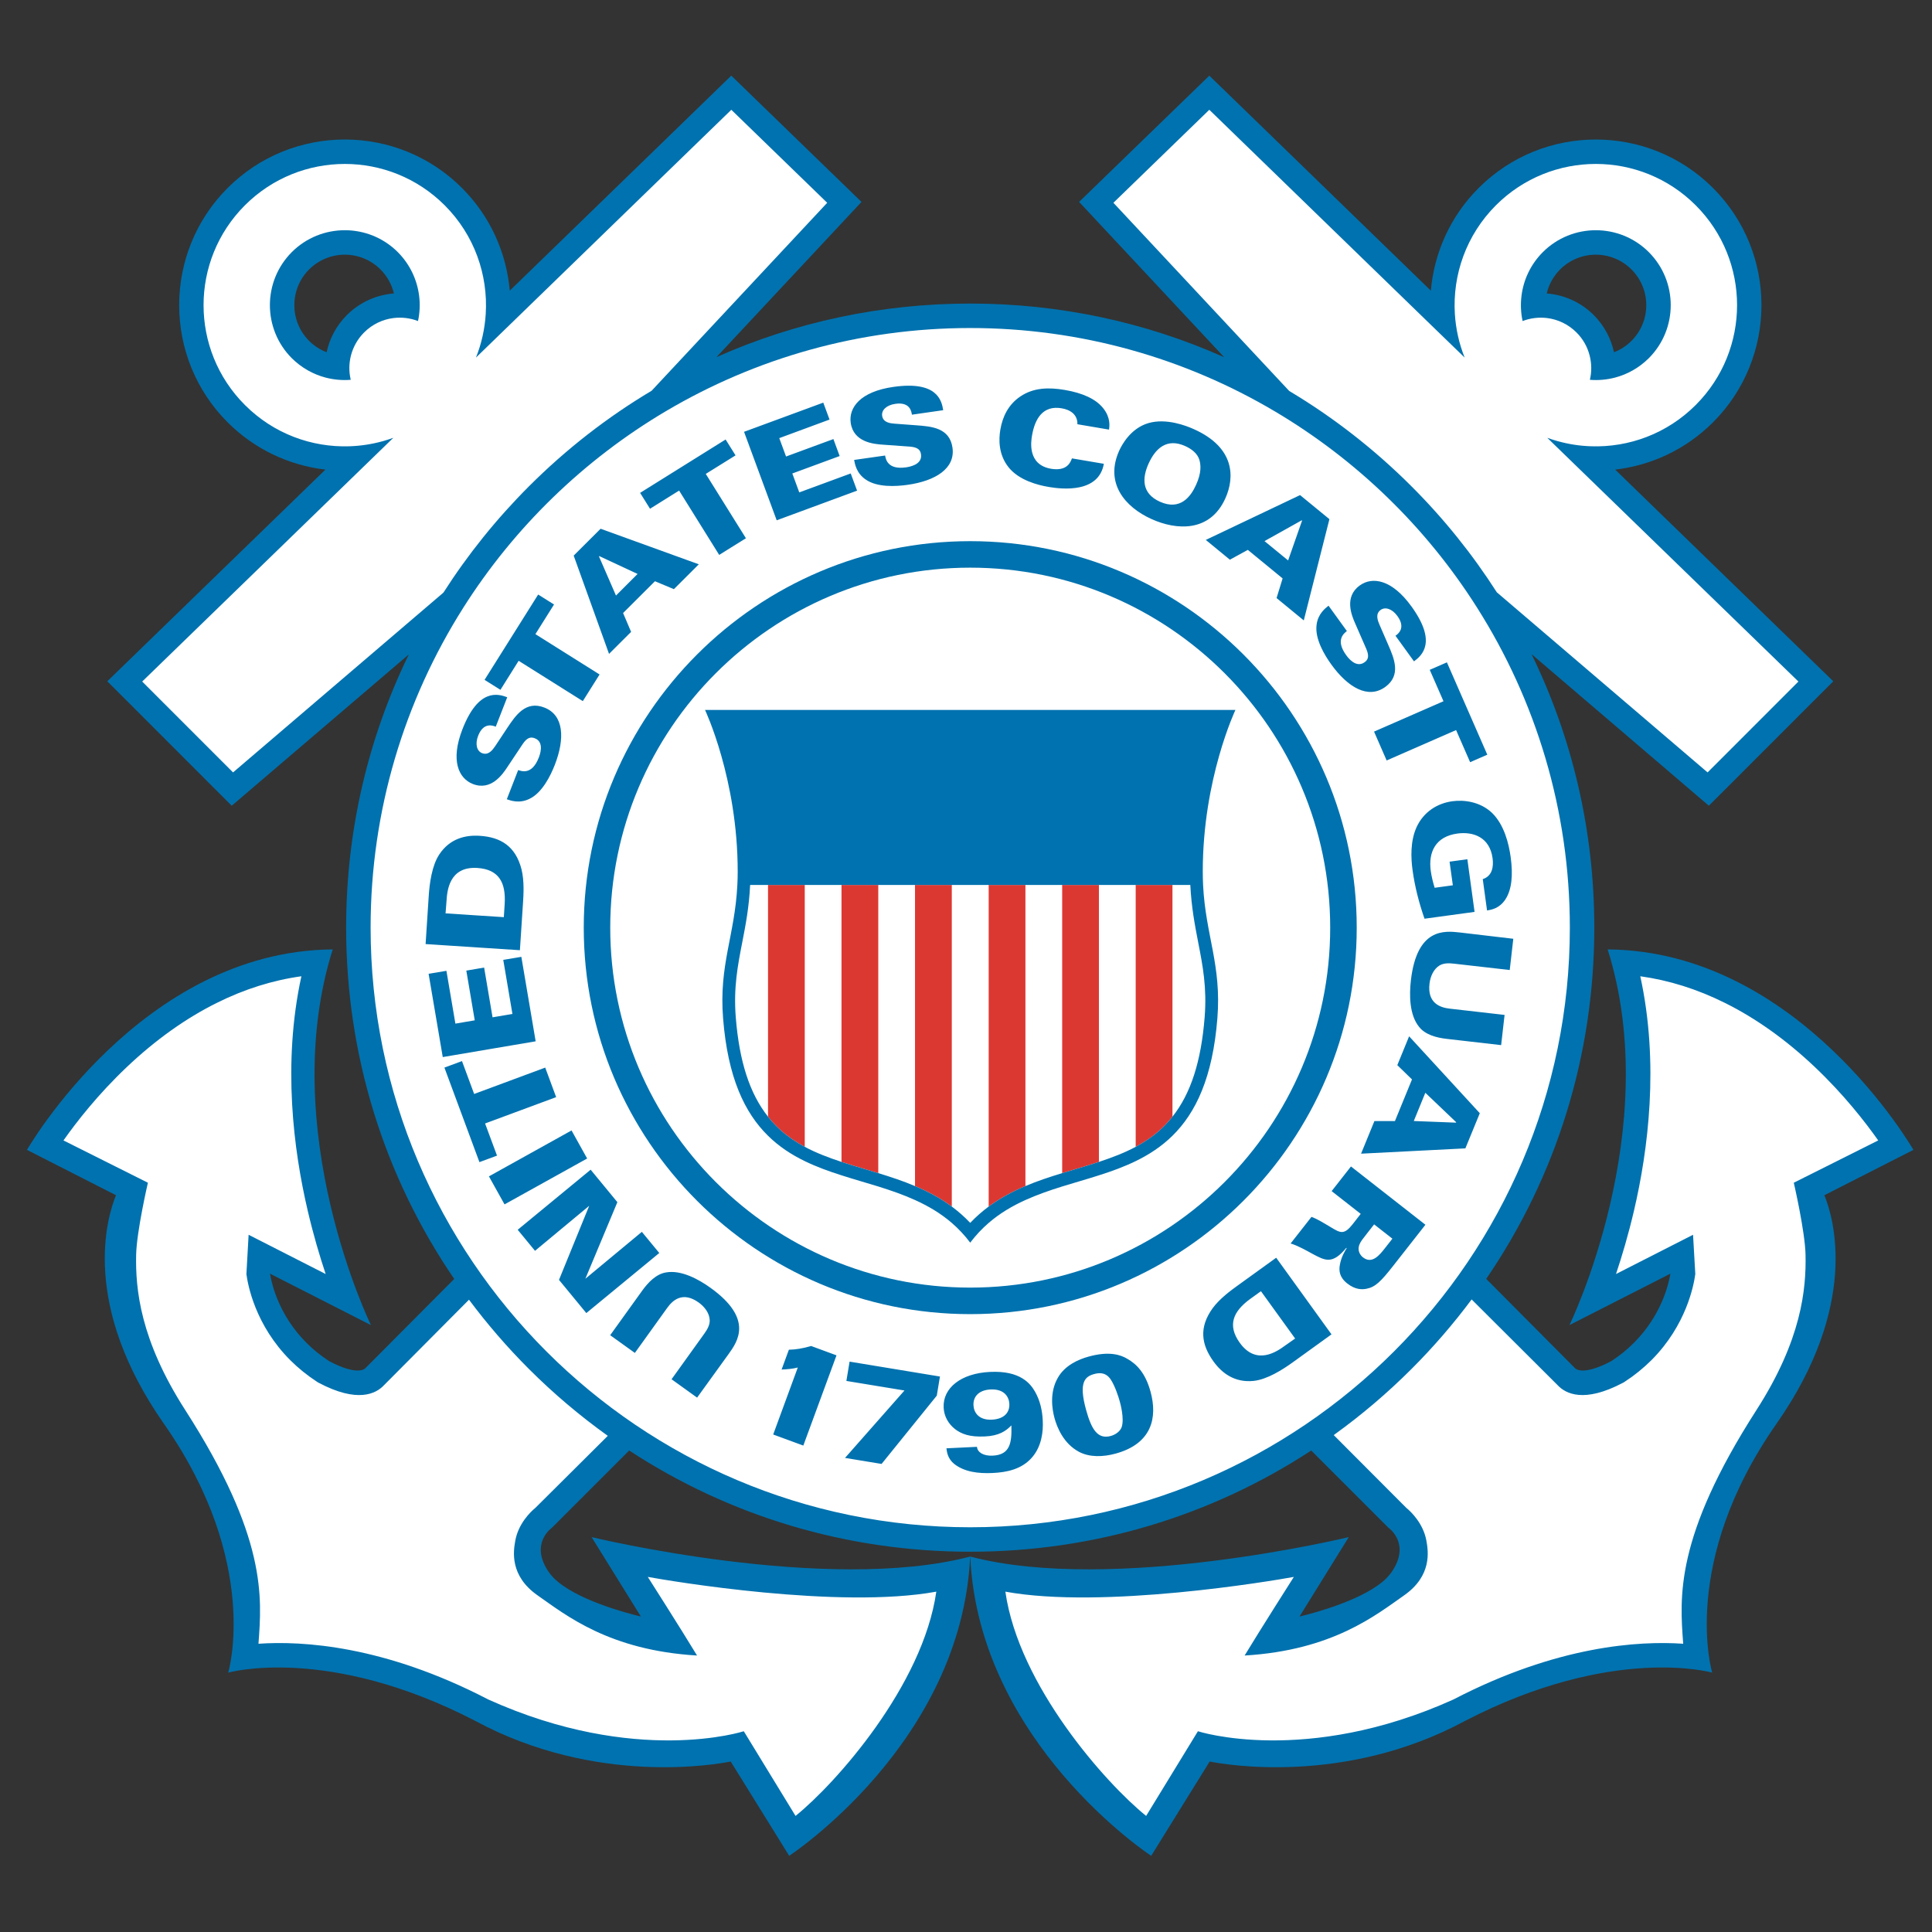 <svg xmlns="http://www.w3.org/2000/svg" width="600" height="600" viewBox="0 0 600 600"><rect x="0" y="0" width="600" height="600" fill="#333333" stroke="none"/><path fill="#FFF" d="M227.126 30.335l1.804 1.743 29.777 28.887 1.829 1.77-1.731 1.867-39.932 42.735c-1.623 1.731-1.798 4.374-.417 6.323.961 1.355 2.507 2.096 4.078 2.096.684 0 1.375-.134 2.033-.436 24.138-10.735 49.963-16.189 76.754-16.189 26.809 0 52.664 5.465 76.823 16.227.659.29 1.358.433 2.043.433 1.575 0 3.114-.75 4.076-2.094 1.388-1.938 1.206-4.592-.424-6.327l-39.953-42.769-1.74-1.867 1.83-1.77 29.782-28.887 1.806-1.743 1.804 1.743 63.511 61.638c.944.921 2.205 1.418 3.483 1.418.593 0 1.18-.108 1.753-.315 1.81-.678 3.074-2.338 3.232-4.265.954-10.855 5.699-21.082 13.403-28.778 8.76-8.759 20.426-13.581 32.854-13.581 12.418 0 24.088 4.822 32.847 13.581 18.116 18.115 18.116 47.583 0 65.698-7.451 7.438-16.926 12.03-27.408 13.242-1.925.233-3.538 1.54-4.163 3.369-.616 1.829-.13 3.854 1.263 5.209l62.192 60.353 1.885 1.855-1.859 1.853-28.214 28.221-1.702 1.683-1.812-1.551-49.737-42.49c-.934-.802-2.097-1.212-3.248-1.212-1.084 0-2.169.35-3.07 1.065-1.877 1.441-2.473 4.009-1.437 6.143 12.608 25.821 18.991 53.651 18.991 82.731 0 38.241-11.302 74.991-32.695 106.263-1.352 1.987-1.108 4.655.581 6.363l27.638 27.781c.807.814 2.643 2.145 5.913 2.145 3.078 0 6.726-1.14 11.171-3.487.136-.089.273-.158.4-.246 2.861-1.863 5.49-3.997 7.828-6.333 9.439-9.441 12.055-20.067 12.738-24.197.305-1.868-.454-3.746-1.986-4.861-.87-.64-1.907-.968-2.95-.968-.782 0-1.557.18-2.275.545l-19.273 9.813c2.406-6.531 5.241-15.267 7.634-25.503 4.501-19.229 8.095-47.293 1.134-75.222 20.858 1.879 40.829 11.754 59.454 29.396 10.488 9.947 17.859 19.99 21.611 25.564l-22.736 11.585c-2.315 1.186-3.352 3.936-2.358 6.348 2.756 6.784 9.888 31.576-14.383 66.254-23.14 33.104-23.565 61.102-22.031 74.009-2.545-.278-5.677-.485-9.342-.485-13.88 0-36.181 2.98-63.57 17.169-.015.013-.038.023-.066.036-21.102 11.377-42.237 13.765-56.264 13.765-10.772 0-18.236-1.395-19.629-1.671-.328-.073-.665-.098-.987-.098-1.72 0-3.332.872-4.259 2.362l-15.321 24.706c-4.903-3.757-13.463-10.93-22.059-21.011-10.985-12.855-24.138-33.03-27.185-58.329 9.058 1.732 19.521 2.595 31.214 2.595 27.311 0 55.146-4.629 70.348-7.647l-9.092 14.659c-1.069 1.735-.988 3.94.203 5.59.953 1.306 2.467 2.058 4.054 2.058.395 0 .788-.036 1.176-.135 6.392-1.535 22.036-5.925 29.382-13.269.783-.784 1.479-1.597 2.056-2.42 2.896-4.131 3.991-8.276 3.271-12.288-.818-4.517-3.756-7.28-4.956-8.239l-23.748-23.759c-.977-.959-2.258-1.454-3.546-1.454-.955 0-1.906.254-2.735.813-30.578 20.027-66.257 30.618-103.167 30.618-36.92 0-72.591-10.591-103.172-30.618-.839-.559-1.794-.825-2.745-.825-1.291 0-2.568.497-3.538 1.452l-23.762 23.773c-1.201.959-4.133 3.723-4.942 8.239-.732 4.012.367 8.157 3.253 12.288.592.823 1.284 1.646 2.059 2.42 7.344 7.344 22.998 11.733 29.376 13.269.399.099.786.135 1.182.135 1.581 0 3.096-.752 4.053-2.058 1.191-1.649 1.266-3.854.191-5.59l-9.08-14.659c15.194 3.019 43.031 7.647 70.351 7.647 11.686 0 22.153-.862 31.205-2.595-3.03 25.299-16.194 45.474-27.165 58.329-8.615 10.081-17.176 17.254-22.078 21.011l-15.322-24.706c-.913-1.49-2.538-2.362-4.247-2.362-.333 0-.667.024-1 .098-1.381.276-8.846 1.671-19.614 1.671-14.025 0-35.17-2.388-56.27-13.765-.026-.013-.055-.023-.075-.036-27.383-14.188-49.676-17.169-63.562-17.169-3.667 0-6.792.207-9.331.485 1.528-12.907 1.109-40.905-22.046-74.009-24.27-34.689-17.145-59.482-14.375-66.254.976-2.412-.05-5.162-2.359-6.348l-22.736-11.585c3.739-5.574 11.123-15.617 21.611-25.564 18.624-17.643 38.591-27.518 59.458-29.396-6.976 27.929-3.369 55.993 1.126 75.222 2.392 10.236 5.227 18.972 7.638 25.503l-19.269-9.813c-.715-.365-1.505-.545-2.281-.545-1.048 0-2.082.328-2.954.968-1.528 1.115-2.283 2.993-1.987 4.848.684 4.134 3.288 14.759 12.739 24.211 2.346 2.336 4.979 4.47 7.834 6.333.12.088.255.157.393.246 4.449 2.348 8.102 3.487 11.171 3.487 3.286 0 5.101-1.33 5.913-2.145l27.664-27.77c1.694-1.71 1.939-4.375.58-6.36-21.392-31.286-32.701-68.036-32.701-106.277 0-29.054 6.389-56.862 18.962-82.659 1.034-2.131.442-4.701-1.436-6.154-.898-.704-1.981-1.054-3.067-1.054-1.157 0-2.32.399-3.248 1.201l-49.654 42.43-1.824 1.551-1.703-1.683-28.207-28.221-1.873-1.853 1.898-1.855 62.194-60.353c1.388-1.355 1.878-3.38 1.253-5.209-.618-1.818-2.24-3.136-4.156-3.369-10.5-1.212-19.968-5.804-27.415-13.242-8.748-8.762-13.581-20.418-13.581-32.848 0-12.432 4.833-24.1 13.581-32.862 8.762-8.747 20.43-13.569 32.856-13.569 12.417 0 24.086 4.822 32.848 13.569 7.688 7.708 12.449 17.935 13.389 28.79.175 1.927 1.441 3.587 3.248 4.265.574.207 1.164.315 1.743.315 1.284 0 2.539-.497 3.489-1.418l63.505-61.638 1.813-1.744M101.44 114.254c.83 0 1.648-.207 2.38-.594 1.298-.704 2.206-1.927 2.527-3.357.727-3.429 2.436-6.568 4.914-9.038 3.058-3.066 7.136-4.945 11.476-5.284 1.453-.108 2.792-.858 3.652-2.047.859-1.174 1.155-2.691.822-4.095-.875-3.73-2.785-7.125-5.493-9.838-3.9-3.914-9.107-6.057-14.624-6.057-5.525 0-10.717 2.143-14.626 6.057-8.064 8.07-8.064 21.191 0 29.249 2.053 2.059 4.471 3.624 7.179 4.667.576.228 1.192.337 1.793.337m399.811 0c.599 0 1.212-.109 1.794-.338 2.698-1.031 5.118-2.608 7.176-4.667 8.065-8.058 8.065-21.179 0-29.249-3.897-3.914-9.09-6.057-14.615-6.057-5.533 0-10.724 2.143-14.634 6.057-2.706 2.713-4.603 6.12-5.487 9.838-.345 1.419-.042 2.921.824 4.095.863 1.189 2.194 1.939 3.647 2.047 4.345.339 8.409 2.218 11.48 5.284 2.471 2.47 4.175 5.609 4.915 9.038.306 1.43 1.222 2.653 2.507 3.357.739.389 1.574.595 2.393.595"/><path fill="#0072AF" d="M301.311 408.117c-66.183 0-120.021-53.847-120.021-120.027 0-66.192 53.838-120.026 120.021-120.026 66.187 0 120.033 53.834 120.033 120.026 0 66.181-53.847 120.027-120.033 120.027zm0-231.826c-61.643 0-111.796 50.162-111.796 111.799 0 61.639 50.153 111.787 111.796 111.787 61.644 0 111.793-50.148 111.793-111.787 0-61.637-50.15-111.799-111.793-111.799z"/><path fill="none" d="M95.994 83.684c-6.113 6.117-6.113 16.042 0 22.173 1.6 1.6 3.458 2.774 5.44 3.539.911-4.23 2.999-8.251 6.277-11.536 4.075-4.072 9.288-6.3 14.618-6.726-.655-2.725-2.037-5.318-4.167-7.449-6.12-6.121-16.042-6.121-22.168-.001zm368.86 100.263l65.453 55.931 28.208-28.219-67.667-65.672-8.916-8.653-1.407-1.37c1.056.388 2.129.729 3.204 1.031 3.407.957 6.902 1.491 10.423 1.6 11.702.388 23.517-3.876 32.46-12.808 17.134-17.133 17.134-44.903 0-62.037-17.133-17.119-44.912-17.119-62.037 0-9.26 9.271-13.506 21.643-12.753 33.77.289 4.603 1.297 9.172 3.036 13.522l-10.314-9.996-68.981-66.956-29.783 28.885 54.595 58.438c13.671 8.155 26.434 18.078 37.988 29.625 10.115 10.107 18.967 21.158 26.491 32.909zm7.662-92.098c.62-4.954 2.823-9.742 6.622-13.547 9.07-9.075 23.833-9.075 32.915 0 9.076 9.09 9.076 23.847 0 32.934-3.011 2.992-6.626 5.005-10.48 6.022-2.549.666-5.198.91-7.822.691.599-2.498.559-5.126-.096-7.621-.68-2.605-2.03-5.066-4.073-7.088-2.562-2.57-5.803-4.061-9.146-4.471-2.539-.305-5.162 0-7.581.933-.559-2.581-.667-5.246-.339-7.853z"/><path fill="none" d="M202.36 121.354l54.535-58.377-29.781-28.885-68.985 66.944-10.313 10.008c1.74-4.351 2.74-8.92 3.03-13.522.752-12.127-3.484-24.5-12.748-33.77-17.131-17.119-44.903-17.119-62.037 0-17.127 17.133-17.127 44.903 0 62.025 8.931 8.943 20.757 13.208 32.454 12.819 3.521-.109 7.021-.655 10.433-1.6 1.072-.315 2.151-.643 3.199-1.031l-1.413 1.37-8.917 8.653-67.66 65.672 28.216 28.219 65.336-55.845c7.538-11.788 16.413-22.851 26.549-32.993 11.59-11.584 24.386-21.52 38.102-29.687zm-72.547-21.651c-2.419-.933-5.029-1.238-7.588-.933-3.326.411-6.574 1.901-9.141 4.471-2.031 2.022-3.38 4.483-4.078 7.088-.649 2.495-.683 5.123-.083 7.621-2.625.219-5.278-.025-7.828-.691-3.84-1.017-7.464-3.03-10.483-6.022-9.06-9.087-9.06-23.844 0-32.934 9.078-9.075 23.854-9.075 32.928 0 3.789 3.805 5.991 8.593 6.617 13.536.334 2.617.219 5.282-.344 7.864zm371.424 9.693c1.982-.764 3.835-1.938 5.436-3.539 6.125-6.131 6.125-16.056 0-22.173-6.116-6.12-16.042-6.12-22.173 0-2.127 2.131-3.501 4.725-4.15 7.449 5.318.426 10.542 2.654 14.611 6.726 3.28 3.286 5.361 7.306 6.276 11.537zM487.53 288.09c0-36.506-10.567-70.591-28.804-99.367-15.805-24.974-37.396-45.922-62.859-60.997-27.736-16.418-60.061-25.854-94.557-25.854-34.456 0-66.751 9.413-94.461 25.793-25.53 15.098-47.169 36.107-63.014 61.141-18.192 28.766-28.74 62.8-28.74 99.284 0 102.675 83.532 186.218 186.215 186.218 102.681 0 186.22-83.543 186.22-186.218z"/><path fill="none" d="M557.077 367.307l26.22-13.133c-4.009-5.695-10.69-14.285-19.688-22.804-8.888-8.42-18.284-15.123-27.917-19.907-8.577-4.278-17.386-7.041-26.285-8.276 5.942 27.214 2.408 54.124-1.959 72.81-1.736 7.413-3.707 14.054-5.584 19.665l23.93-12.192.698 12.192c-.456 3.44-2.784 15.895-13.628 26.753-2.479 2.458-5.238 4.713-8.245 6.664l-.283.193-.321.17c-12.051 6.374-17.789 3.392-20.248.766l-26.736-26.658c-5.64 7.571-11.865 14.795-18.668 21.591-7.563 7.563-15.648 14.408-24.161 20.539l22.547 22.606c1.588 1.286 5.278 4.945 6.228 10.168.585 3.248 1.838 10.881-6.935 17.012-8.767 6.131-22.241 17.062-49.515 18.672 4.985-8.229 15.292-24.414 15.292-24.414-6.999 1.282-59.386 10.103-89.592 4.579 4.15 29.189 31.255 59.612 43.719 69.646l16.079-26.294s33.404 10.869 79.378-9.874l.038-.036.07-.023c32.171-16.687 57.525-18.187 71.224-17.241-1.073-14.433-2.679-33.007 22.786-72.641 13.994-21.785 15.424-37.548 15.21-48.116-.152-7.33-3.654-22.417-3.654-22.417zm-411.423 36.327l-26.42 26.573c-2.453 2.626-8.202 5.608-20.247-.766l-.305-.17-.296-.193c-2.998-1.951-5.767-4.206-8.239-6.664-10.843-10.858-13.175-23.313-13.618-26.753l.684-12.192 23.931 12.192c-1.878-5.611-3.843-12.252-5.574-19.665-4.379-18.686-7.906-45.596-1.97-72.81-8.905 1.235-17.712 3.998-26.279 8.276-9.638 4.784-19.035 11.487-27.923 19.907-8.997 8.519-15.679 17.108-19.682 22.804l26.219 13.133s-3.501 15.087-3.653 22.416c-.218 10.568 1.218 26.331 15.207 48.116 25.47 39.634 23.853 58.208 22.785 72.641 13.693-.945 39.059.555 71.234 17.241l.055.023.049.036c45.963 20.743 79.382 9.874 79.382 9.874l16.071 26.294c12.464-10.034 39.556-40.457 43.718-69.646-30.207 5.523-82.587-3.297-89.603-4.579 0 0 10.318 16.186 15.298 24.414-27.269-1.61-40.736-12.541-49.507-18.672-8.767-6.131-7.527-13.764-6.938-17.012.95-5.223 4.647-8.882 6.234-10.168l22.495-22.376c-8.632-6.181-16.837-13.109-24.5-20.77-6.776-6.77-12.985-13.97-18.608-21.504z"/><path fill="#0072AF" d="M594.221 357.104s-35.385-61.805-94.945-62.254c17.684 56.21-11.872 116.671-11.872 116.671l31.35-15.969c-.575 3.465-2.853 12.999-11.34 21.48-1.976 1.988-4.301 3.913-7.031 5.684-9.025 4.775-11.187 2.242-11.187 2.242l-27.639-27.785c21.828-31.901 33.573-69.583 33.573-109.084 0-29.927-6.748-58.814-19.492-84.937l49.72 42.506 5.343 4.566 4.975-4.968 28.212-28.218 5.46-5.454-5.542-5.379-62.196-60.365c11.111-1.295 21.865-6.18 30.381-14.686 20.062-20.063 20.062-52.718 0-72.771-20.071-20.076-52.726-20.065-72.787 0-8.885 8.883-13.829 20.246-14.844 31.879l-63.505-61.637-5.292-5.126-5.296 5.126-29.789 28.885-5.352 5.198 5.095 5.453 39.955 42.772c-24.504-10.93-51.24-16.662-78.864-16.662-27.589 0-54.308 5.731-78.791 16.625l39.933-42.735 5.088-5.453-5.355-5.198-29.79-28.885-5.289-5.138-5.288 5.138-63.504 61.637c-1.022-11.633-5.957-22.997-14.841-31.879-20.065-20.076-52.714-20.076-72.786 0-20.06 20.054-20.06 52.709 0 72.771 8.507 8.506 19.258 13.391 30.37 14.686l-62.201 60.365-5.536 5.379 5.465 5.454 28.207 28.218 4.974 4.968 5.339-4.566 49.659-42.422c-12.734 26.099-19.471 54.949-19.471 84.853 0 39.501 11.751 77.183 33.568 109.097l-27.649 27.772s-2.169 2.533-11.203-2.242c-2.714-1.771-5.04-3.695-7.027-5.684-8.48-8.481-10.766-18.016-11.329-21.48l31.345 15.969S85.636 351.06 103.326 294.85c-59.553.45-94.945 62.254-94.945 62.254l27.638 14.081c-2.878 7.063-10.93 34.083 14.916 71.016 30.223 43.218 19.936 77.254 19.936 77.254s30.783-8.833 76.794 15.015c37.483 20.196 74.919 13.459 79.262 12.586l18.164 29.286s53.513-35.004 56.201-92.933c-44.484 11.646-117.57-6.046-117.57-6.046l15.306 24.669c-4.778-1.139-20.399-5.32-27.018-11.936-.577-.583-1.068-1.152-1.496-1.758-6.271-8.965.896-13.884.896-13.884l23.99-23.99c31.22 20.451 67.714 31.44 105.912 31.44 38.183 0 74.678-10.989 105.898-31.431l23.983 23.98s7.169 4.919.901 13.884c-.428.605-.938 1.175-1.49 1.758-6.628 6.615-22.249 10.797-27.031 11.936l15.303-24.669s-73.074 17.691-117.564 6.046c2.683 57.929 56.201 92.933 56.201 92.933l18.158-29.286c4.354.873 41.774 7.61 79.259-12.586 46.019-23.848 76.808-15.015 76.808-15.015s-10.294-34.036 19.937-77.254c25.841-36.933 17.789-63.953 14.904-71.016l27.642-14.08zM345.778 62.976l29.783-28.885 68.981 66.956 10.314 9.996c-1.739-4.351-2.747-8.92-3.036-13.522-.753-12.127 3.493-24.5 12.753-33.77 17.125-17.119 44.904-17.119 62.037 0 17.134 17.133 17.134 44.903 0 62.037-8.943 8.932-20.758 13.196-32.46 12.808-3.521-.109-7.016-.643-10.423-1.6-1.075-.301-2.148-.643-3.204-1.031l1.407 1.37 8.916 8.653 67.667 65.672-28.208 28.219-65.453-55.931c-7.523-11.751-16.376-22.802-26.492-32.907-11.555-11.548-24.317-21.47-37.988-29.625l-54.594-58.44zM72.375 239.878L44.159 211.66l67.66-65.672 8.917-8.653 1.413-1.37c-1.048.388-2.127.715-3.199 1.031-3.412.945-6.912 1.491-10.433 1.6-11.696.388-23.522-3.876-32.454-12.819-17.127-17.122-17.127-44.892 0-62.025 17.133-17.119 44.905-17.119 62.037 0 9.264 9.271 13.5 21.643 12.748 33.77-.29 4.603-1.29 9.172-3.03 13.522l10.313-10.008 68.985-66.944 29.781 28.885-54.535 58.377c-13.716 8.167-26.512 18.104-38.1 29.687-10.136 10.143-19.011 21.205-26.549 32.993l-65.338 55.844zm93.889 228.407c-1.587 1.286-5.284 4.945-6.234 10.168-.589 3.248-1.829 10.881 6.938 17.012 8.771 6.131 22.239 17.062 49.507 18.672-4.979-8.229-15.298-24.414-15.298-24.414 7.016 1.282 59.396 10.103 89.603 4.579-4.162 29.189-31.254 59.612-43.718 69.646l-16.071-26.294s-33.418 10.869-79.382-9.874l-.049-.036-.055-.023c-32.175-16.687-57.542-18.187-71.234-17.241 1.068-14.433 2.685-33.007-22.785-72.641-13.988-21.785-15.425-37.548-15.207-48.116.152-7.329 3.653-22.416 3.653-22.416l-26.219-13.133c4.003-5.695 10.686-14.285 19.682-22.804 8.889-8.42 18.286-15.123 27.923-19.907 8.567-4.278 17.374-7.041 26.279-8.276-5.936 27.214-2.409 54.124 1.97 72.81 1.731 7.413 3.696 14.054 5.574 19.665L77.21 383.47l-.684 12.192c.442 3.44 2.774 15.895 13.618 26.753 2.473 2.458 5.241 4.713 8.239 6.664l.296.193.305.17c12.044 6.374 17.793 3.392 20.247.766l26.42-26.573c5.623 7.534 11.832 14.734 18.605 21.506 7.663 7.66 15.867 14.589 24.5 20.77l-22.492 22.374zM115.095 288.09c0-36.483 10.548-70.518 28.74-99.284 15.844-25.033 37.483-46.043 63.014-61.141 27.71-16.38 60.006-25.793 94.461-25.793 34.496 0 66.82 9.436 94.557 25.854 25.464 15.075 47.055 36.023 62.859 60.997 18.236 28.775 28.804 62.86 28.804 99.367 0 102.675-83.539 186.218-186.22 186.218-102.683 0-186.215-83.543-186.215-186.218zM545.52 437.839c-25.465 39.634-23.859 58.208-22.786 72.641-13.698-.945-39.053.555-71.224 17.241l-.07.023-.038.036c-45.974 20.743-79.378 9.874-79.378 9.874l-16.079 26.294c-12.464-10.034-39.568-40.457-43.719-69.646 30.206 5.523 82.593-3.297 89.592-4.579 0 0-10.307 16.186-15.292 24.414 27.273-1.61 40.748-12.541 49.515-18.672 8.772-6.131 7.52-13.764 6.935-17.012-.949-5.223-4.64-8.882-6.228-10.168L414.2 445.679c8.513-6.131 16.599-12.977 24.161-20.539 6.803-6.796 13.028-14.02 18.668-21.591l26.736 26.658c2.459 2.626 8.197 5.608 20.248-.766l.321-.17.283-.193c3.007-1.951 5.767-4.206 8.245-6.664 10.844-10.858 13.172-23.313 13.628-26.753l-.698-12.192-23.93 12.192c1.877-5.611 3.848-12.252 5.584-19.665 4.367-18.686 7.901-45.596 1.959-72.81 8.899 1.235 17.708 3.998 26.285 8.276 9.633 4.784 19.029 11.487 27.917 19.907 8.998 8.519 15.68 17.108 19.688 22.804l-26.22 13.133s3.502 15.087 3.652 22.416c.216 10.569-1.213 26.332-15.207 48.117z"/><path fill="#0072AF" d="M123.541 78.302c-9.074-9.075-23.85-9.075-32.928 0-9.06 9.09-9.06 23.847 0 32.934 3.019 2.992 6.643 5.005 10.483 6.022 2.55.666 5.203.91 7.828.691-.6-2.498-.566-5.126.083-7.621.698-2.605 2.047-5.066 4.078-7.088 2.567-2.57 5.815-4.061 9.141-4.471 2.559-.305 5.169 0 7.588.933.563-2.582.678-5.247.344-7.865-.626-4.942-2.828-9.73-6.617-13.535zm-15.83 19.557c-3.279 3.285-5.367 7.306-6.277 11.536-1.982-.764-3.84-1.938-5.44-3.539-6.113-6.131-6.113-16.056 0-22.173 6.126-6.12 16.048-6.12 22.168 0 2.131 2.131 3.512 4.725 4.167 7.449-5.329.427-10.542 2.656-14.618 6.727zm372.725.911c3.343.411 6.584 1.901 9.146 4.471 2.043 2.022 3.394 4.483 4.073 7.088.654 2.495.694 5.123.096 7.621 2.624.219 5.273-.025 7.822-.691 3.854-1.017 7.47-3.03 10.48-6.022 9.076-9.087 9.076-23.844 0-32.934-9.082-9.075-23.845-9.075-32.915 0-3.799 3.805-6.002 8.593-6.622 13.547-.327 2.607-.22 5.272.339 7.854 2.418-.934 5.041-1.239 7.581-.934zm4.064-15.086c6.131-6.12 16.057-6.12 22.173 0 6.125 6.117 6.125 16.042 0 22.173-1.601 1.6-3.453 2.774-5.436 3.539-.915-4.23-2.996-8.251-6.276-11.536-4.069-4.072-9.293-6.3-14.611-6.726.649-2.725 2.023-5.319 4.15-7.45z"/><path fill="none" d="M341.283 274.833v86.003c4.009-1.32 7.857-2.773 11.417-4.679v-81.325h-11.417zm22.834 71.963c5.695-7.175 8.909-17.158 9.994-30.861.735-9.21-.581-15.995-1.988-23.193-1.045-5.427-2.124-11.025-2.459-17.908h-5.547v71.962zm-45.661-71.963v93.505c3.729-1.577 7.572-2.837 11.411-4.012v-89.494h-11.411zm-89.954 41.102c1.093 13.703 4.313 23.687 10.014 30.861v-71.962h-5.556c-.323 6.883-1.406 12.481-2.465 17.908-1.395 7.197-2.722 13.983-1.993 23.193zm21.421-41.102v81.325c3.555 1.905 7.403 3.358 11.415 4.679v-86.003h-11.415zm22.834 0v89.494c3.842 1.175 7.687 2.435 11.407 4.022v-93.516h-11.407zm22.832 0v99.877c1.994 1.479 3.915 3.15 5.721 5.064 1.815-1.914 3.726-3.585 5.729-5.064v-99.877h-11.45z"/><path fill="#DC3832" d="M261.337 274.833v86.003c2.447.8 4.955 1.563 7.488 2.315 1.314.388 2.615.774 3.932 1.175v-89.494h-11.42zm-22.821 0v71.962c1.174 1.489 2.464 2.872 3.865 4.142 2.321 2.071 4.845 3.769 7.542 5.221v-81.325h-11.407zm45.648 0v93.516c3.993 1.673 7.846 3.708 11.426 6.361v-99.877h-11.426zm68.536 0v81.325c2.693-1.452 5.229-3.149 7.539-5.221 1.411-1.27 2.694-2.652 3.878-4.142v-71.962H352.7zm-22.833 0v89.494c1.322-.4 2.626-.787 3.926-1.175 2.539-.753 5.056-1.516 7.49-2.315v-86.003h-11.416zm-22.827 0v99.877c3.582-2.653 7.436-4.701 11.416-6.372v-93.505H307.04z"/><path fill="none" d="M369.664 274.833H232.959c-.323 6.883-1.406 12.481-2.465 17.908-1.396 7.198-2.722 13.983-1.993 23.193 1.093 13.703 4.313 23.687 10.014 30.861 1.174 1.489 2.464 2.872 3.865 4.142 2.321 2.071 4.845 3.769 7.542 5.221 3.555 1.905 7.403 3.358 11.415 4.679 2.447.8 4.955 1.563 7.488 2.315 1.314.388 2.615.774 3.932 1.175 3.842 1.175 7.687 2.435 11.407 4.022 3.993 1.673 7.846 3.708 11.426 6.361 1.994 1.479 3.915 3.15 5.721 5.064 1.815-1.914 3.726-3.585 5.729-5.064 3.582-2.653 7.436-4.701 11.416-6.372 3.729-1.577 7.572-2.837 11.411-4.012 1.322-.4 2.626-.787 3.926-1.175 2.539-.753 5.056-1.516 7.49-2.315 4.009-1.32 7.857-2.773 11.417-4.679 2.693-1.452 5.229-3.149 7.539-5.221 1.411-1.27 2.694-2.652 3.878-4.142 5.695-7.175 8.909-17.158 9.994-30.861.735-9.21-.581-15.995-1.988-23.193-1.045-5.426-2.124-11.023-2.459-17.907z"/><path fill="#0072AF" d="M373.53 270.618c0-28.764 10.146-50.139 10.146-50.139H218.953s10.146 21.375 10.146 50.139c0 1.467-.034 2.86-.109 4.216-.792 15.789-5.761 24.766-4.428 41.414 1.45 18.371 6.693 29.349 13.954 36.472 3.409 3.371 7.274 5.865 11.407 7.878 3.647 1.77 7.489 3.163 11.415 4.408 3.774 1.213 7.608 2.293 11.419 3.466 3.888 1.213 7.742 2.545 11.407 4.205 4.072 1.84 7.932 4.095 11.426 7.113 2.032 1.758 3.939 3.768 5.696 6.094l.025.05.023-.05c1.751-2.326 3.669-4.336 5.706-6.094 3.49-3.019 7.35-5.273 11.416-7.113 3.681-1.66 7.519-2.992 11.411-4.205 3.794-1.173 7.645-2.253 11.416-3.466 3.931-1.245 7.775-2.639 11.417-4.408 4.127-2.013 7.999-4.521 11.417-7.878 7.252-7.123 12.491-18.101 13.95-36.472 1.326-16.647-3.647-25.625-4.44-41.414-.06-1.356-.097-2.749-.097-4.216zm.581 45.317c-1.085 13.703-4.299 23.687-9.994 30.861-1.184 1.489-2.467 2.872-3.878 4.142-2.31 2.071-4.846 3.769-7.539 5.221-3.56 1.905-7.408 3.358-11.417 4.679-2.435.8-4.951 1.563-7.49 2.315-1.3.388-2.604.774-3.926 1.175-3.839 1.175-7.682 2.435-11.411 4.012-3.98 1.671-7.834 3.719-11.416 6.372-2.004 1.479-3.914 3.15-5.729 5.064-1.807-1.914-3.727-3.585-5.721-5.064-3.58-2.653-7.433-4.688-11.426-6.361-3.72-1.588-7.565-2.848-11.407-4.022-1.316-.4-2.617-.787-3.932-1.175-2.533-.753-5.041-1.516-7.488-2.315-4.011-1.32-7.859-2.773-11.415-4.679-2.696-1.452-5.221-3.149-7.542-5.221-1.401-1.27-2.691-2.652-3.865-4.142-5.701-7.175-8.92-17.158-10.014-30.861-.729-9.21.597-15.995 1.993-23.193 1.059-5.427 2.142-11.025 2.465-17.908h136.705c.335 6.883 1.414 12.481 2.459 17.908 1.407 7.196 2.724 13.982 1.988 23.192zM208.558 428.34l10.171-14.164c.927-1.299 1.757-2.704 1.677-4.253-.104-2.086-1.508-4.035-3.424-5.417-5.002-3.587-8.118-.666-9.813 1.722l-10.007 13.935-7.666-5.503 9.917-13.8c1.898-2.644 4.389-5.209 7.417-5.693 4.779-.862 10.262 2.214 13.831 4.782 13.4 9.622 8.419 16.652 5.619 20.55l-9.789 13.547-7.933-5.706zm-26.47-20.551l-8.486-10.311 9.382-23.008-16.829 13.98-5.378-6.531 22.656-18.658 8.301 10.078-9.942 23.786 17.543-14.562 5.411 6.565-22.658 18.661zm-25.4-33.756l-4.848-8.701 25.656-14.261 4.847 8.713-25.655 14.249zm-6.043-25.13l3.708 9.984-5.462 2.021-10.876-29.358 5.459-2.021 3.779 10.212 22.07-8.191 3.395 9.174-22.073 8.179zm-13.144-20.622l-4.395-25.858 5.532-.931 2.788 16.404 6.009-1.027-2.617-15.439 5.531-.946 2.616 15.451 6.174-1.043-2.849-16.795 5.618-.943 4.445 26.233-28.852 4.894zm-5.327-35.092l.958-14.732c.259-4.144.986-9.632 3.295-13.11 3.296-4.979 8.21-6.071 12.558-5.78 6.49.413 11.116 3.199 12.972 10.384.901 3.658.629 7.9.474 10.313l-.971 14.829-29.286-1.904zm24.295-8.358l.265-4.156c.381-6.421-1.672-10.674-8.481-11.122-8.888-.583-9.396 7.343-9.589 10.297l-.293 3.806 18.098 1.175zm4.451-45.68c1.12.388 4.296 1.527 6.393-3.854.295-.75 1.889-4.81-1.224-6.021-1.286-.509-2.4-.219-3.739 1.758l-4.859 7.294c-1.369 2.059-4.931 7.377-10.643 5.149-4.428-1.731-7.016-7.317-3.219-17.047 4.963-12.709 10.973-10.991 13.898-9.898l-3.568 9.146c-.83-.327-3.769-1.525-5.465 2.812-1.011 2.604-.411 4.761 1.212 5.405 2.012.775 3.273-1.005 4.094-2.195l3.691-5.573c2.636-3.96 5.781-8.65 11.58-6.384 6.088 2.375 6.395 9.654 3.217 17.822-1.322 3.369-3.91 8.653-7.878 10.531-3.125 1.536-5.832.531-7.016.12l3.526-9.065zm.147-33.939l-5.652 9.015-4.934-3.09 16.65-26.499 4.925 3.09-5.781 9.208 19.928 12.529-5.207 8.276-19.929-12.529zm17.095-32.666l8.359-8.337 30.499 11.039-7.736 7.719-5.882-2.46-9.899 9.876 2.491 5.853-6.852 6.832-10.98-30.522zm19.842 5.695l-11.881-5.537-.104.109 5.279 12.142 6.706-6.714zm12.897-25.892l-9.032 5.646-3.079-4.931 26.555-16.576 3.082 4.931-9.245 5.755 12.47 19.982-8.303 5.172-12.448-19.979zm20.168-18.247l24.603-9.063 1.945 5.258-15.611 5.767 2.107 5.706 14.704-5.416 1.944 5.273-14.703 5.416 2.163 5.875 15.976-5.886 1.975 5.341-24.966 9.21-10.137-27.481zm43.807 7.366c.217 1.163.79 4.483 6.49 3.67.813-.121 5.126-.738 4.658-4.021-.181-1.381-.988-2.206-3.364-2.413l-8.747-.629c-2.473-.195-8.839-.68-9.718-6.749-.667-4.715 2.926-9.707 13.268-11.174 13.518-1.924 14.964 4.144 15.456 7.234l-9.724 1.396c-.133-.884-.528-4.037-5.126-3.368-2.774.388-4.356 1.962-4.119 3.693.308 2.134 2.497 2.363 3.933 2.472l6.657.497c4.744.351 10.373.775 11.258 6.944.918 6.471-5.273 10.321-13.941 11.548-3.598.508-9.463.858-13.049-1.675-2.865-1.973-3.32-4.822-3.553-6.057l9.621-1.368zm59.719-9.718c.072-3.004-2.171-4.494-4.896-4.954-5.767-.982-8.293 3.162-9.196 8.455-.303 1.758-1.501 9.063 5.894 10.324 5.061.861 6.104-2.131 6.495-3.223l9.917 1.683c-1.595 9.052-12.69 7.949-17.167 7.186-3.346-.569-9.167-2.06-12.409-6.083-3.198-3.998-3.09-8.722-2.567-11.729.673-3.96 2.441-7.742 6.209-10.287 4.105-2.763 8.779-2.872 13.795-2.024 5.582.958 9.627 2.8 11.934 5.671 2.352 2.958 1.952 5.563 1.817 6.65l-9.826-1.669zm22.081-.362c5.549-1.6 11.771.847 14.109 1.901 12.717 5.695 12.704 14.928 9.768 21.458-4.795 10.675-15.267 9.899-22.866 6.482-8.469-3.802-14.6-11.292-10.118-21.263.809-1.781 3.559-6.967 9.107-8.578zm3.549 24.425c6.322 2.837 9.581-1.574 11.245-5.282 1.689-3.745 1.46-6.083 1.019-7.693-.618-2.062-2.485-3.443-4.43-4.313-5.819-2.62-9.31.896-11.376 5.487-1.914 4.254-2.316 9.173 3.542 11.801zm43.522-2.06l9.113 7.476-7.961 31.443-8.451-6.941 1.877-6.097-10.807-8.869-5.573 3.053-7.476-6.143 29.278-13.922zm-3.712 20.295l4.332-12.372-.103-.095-11.564 6.459 7.335 6.008zm18.247 21.932c-.925.727-3.61 2.786-.236 7.452.479.667 3.03 4.193 5.727 2.24 1.138-.799 1.49-1.901.563-4.096l-3.503-8.032c-.992-2.267-3.532-8.142 1.456-11.729 3.858-2.8 9.946-1.938 16.058 6.531 7.992 11.062 3.292 15.182.782 17.046l-5.75-7.946c.729-.534 3.323-2.352.605-6.12-1.64-2.266-3.778-2.932-5.199-1.916-1.753 1.261-.924 3.297-.365 4.618l2.664 6.131c1.901 4.362 4.138 9.546-.901 13.193-5.316 3.828-11.591.135-16.717-6.967-2.131-2.944-5.161-7.973-4.594-12.322.415-3.452 2.729-5.184 3.714-5.962l5.696 7.879zm30.007 21.796l-4.271-9.752 5.331-2.326 12.547 28.68-5.336 2.327-4.357-9.974-21.567 9.439-3.913-8.965 21.566-9.429zm12.194 55.24c2.95-.931 3.411-3.877 3.048-6.505-.901-6.568-6.064-8.314-10.936-7.647-6.798.933-9.057 5.781-8.262 11.585.241 1.769.685 3.526 1.209 5.258l5.65-.775-1.017-7.332 5.526-.761 2.238 16.355-15.545 2.122c-1.703-4.896-3.007-9.936-3.711-15.074-.515-3.73-.745-8.978 1.242-13.351 2.187-4.787 6.494-7.44 11.129-8.059 3.515-.485 8.555.083 12.273 3.588 3.824 3.681 5.26 9.631 5.831 13.801.732 5.427.387 10.005-1.661 13.121-1.871 2.798-4.277 3.174-5.683 3.418l-1.331-9.744zm8.378 28.231l-17.337-1.975c-1.571-.182-3.204-.219-4.524.594-1.77 1.115-2.789 3.298-3.059 5.647-.693 6.093 3.372 7.402 6.273 7.73l17.047 1.95-1.069 9.378-16.879-1.938c-3.247-.364-6.692-1.297-8.592-3.718-3.082-3.758-3.059-10.034-2.562-14.408 1.878-16.393 10.45-15.447 15.217-14.916l16.594 1.953-1.109 9.703zm-9.297 44.468l-4.479 10.919-32.393 1.647 4.14-10.117 6.377-.011 5.297-12.93-4.557-4.436 3.664-8.956 21.951 23.884zm-20.502 2.423l13.103.51.057-.145-9.577-9.134-3.583 8.769zm3.613 32.218l-9.974 12.712c-3.877 4.958-5.604 6.628-8.287 7.158-1.369.28-3.479.354-5.98-1.61-2.527-1.973-2.66-4.046-2.319-5.863.441-2.485 1.598-4.278 2.102-5.123l-.12-.098c-4.319 5.23-6.53 3.985-10.572 1.817-1.768-.973-4.562-2.545-6.713-3.177l6.482-8.262c1.77.641 3.671 1.828 5.932 3.173 3.058 1.84 4.16 2.521 6.856-.896l2.501-3.209-9.029-7.067 6-7.655 23.121 18.1zm-15.93-.12l-2.235 2.86c-1.319 1.673-1.975 2.508-2.283 3.306-.872 2.035.309 3.502 1.049 4.072 2.841 2.243 5.173-.727 6.907-2.942l2.234-2.851-5.672-4.445zm-13.236 34.158l-11.966 8.639c-3.374 2.435-8.059 5.368-12.213 5.815-5.944.617-9.902-2.482-12.45-6.012-3.817-5.269-4.616-10.599-.249-16.608 2.234-3.019 5.695-5.516 7.646-6.932l12.056-8.701 17.176 23.799zm-21.912-13.403l-3.38 2.436c-5.186 3.793-7.173 8.084-3.177 13.622 5.217 7.208 11.651 2.577 14.037.845l3.135-2.205-10.615-14.698zm-139.681 17.025c-2.756.786-4.804 1.104-6.924 1.151l-2.26 6.155c1.677-.061 3.5-.23 5.028-.631l-7.638 20.804 9.354 3.44 10.304-28.021-7.864-2.898zm11.93 4.848l28.063 4.628-.983 5.936-17.144 21.205-11.355-1.866 18.465-20.939-18.041-2.968.995-5.996zm39.561 26.462c.132 1.683 1.999 2.884 4.882 2.736 5.477-.254 5.956-4.071 5.804-9.401-1.671 1.758-3.877 3.248-8.211 3.44-4.784.229-7.269-.765-9.25-2.255-2.138-1.67-3.454-4.021-3.575-6.723-.29-6.06 5.376-10.64 14.396-11.063 9.492-.461 12.588 3.695 14.001 6.167 1.572 2.772 2.239 5.84 2.38 8.942.182 3.428-.332 7.983-3.32 11.439-3.182 3.682-7.791 4.628-12.225 4.845-4.587.217-8.802-.364-11.912-2.787-2.042-1.623-2.295-3.636-2.459-4.881l9.489-.459zm10.054-13.353c-.084-1.976-1.415-4.663-5.804-4.473-3.803.197-5.462 2.338-5.336 4.921.109 2.229 1.624 4.652 5.695 4.47 3.873-.193 5.574-2.252 5.445-4.918zm15.024-8.033c2.175-3.913 6.428-5.769 9.565-6.63 6.57-1.827 10.101-.484 12.027.668 2.928 1.648 5.63 4.423 7.209 10.14 2.293 8.255.328 16.214-10.718 19.279-3.979 1.113-8.239 1.224-11.515-.546-4.779-2.557-6.761-7.548-7.556-10.408-.748-2.74-1.603-7.947.988-12.503zm16.511 18.004c1.545-.437 2.913-1.492 3.354-2.764.878-2.654-.441-7.415-.623-8.043-.399-1.455-1.484-4.763-2.769-6.701-.629-.933-1.961-2.619-5.138-1.72-2.791.761-4.942 2.435-2.527 11.134 1.698 6.143 3.626 9.222 7.703 8.094z"/></svg>